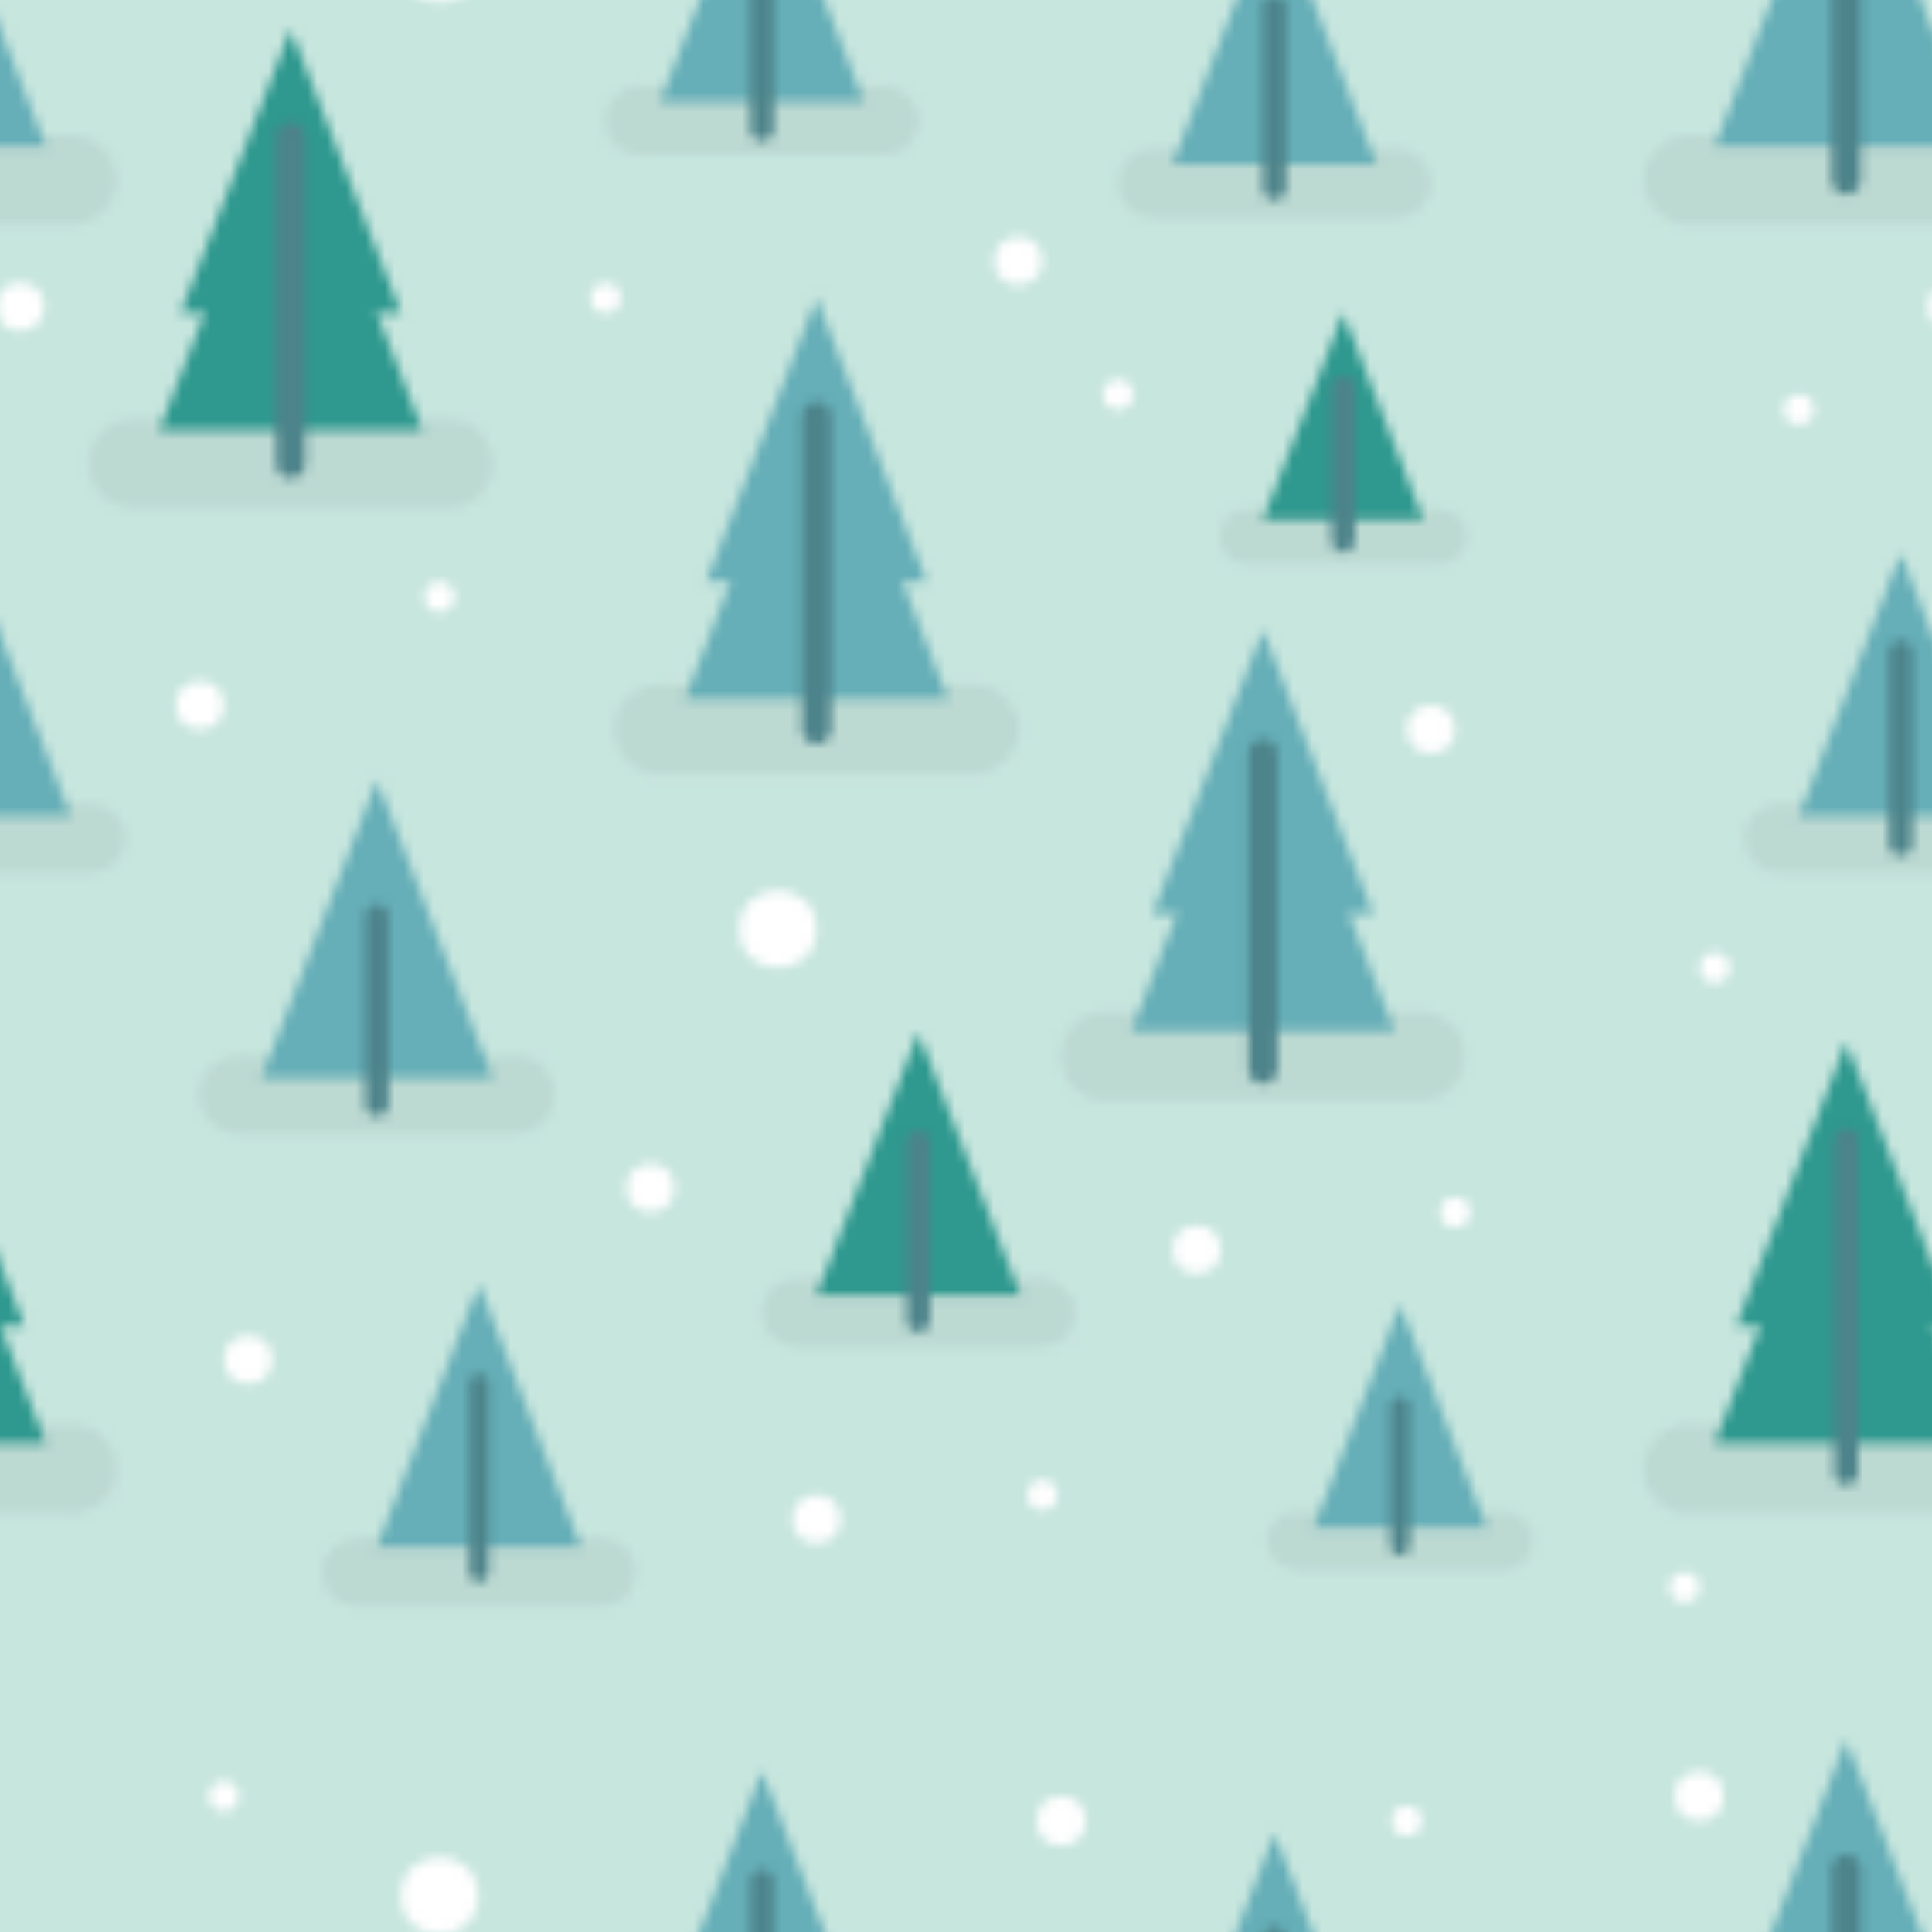 <?xml version="1.0" encoding="UTF-8"?><svg id="a" xmlns="http://www.w3.org/2000/svg" xmlns:xlink="http://www.w3.org/1999/xlink" viewBox="0 0 200 200"><defs><pattern id="b" x="0" y="0" width="200" height="200" patternTransform="translate(-37.67 -27)" patternUnits="userSpaceOnUse" viewBox="0 0 200 200"><rect width="200" height="200" fill="none" stroke-width="0"/><rect width="200" height="200" fill="#c7e6de" stroke-width="0"/><path d="m45.14,50.17H12.45c-2.51,0-4.55-2.04-4.55-4.55h0c0-2.51,2.04-4.55,4.55-4.55h32.68c2.51,0,4.55,2.04,4.55,4.55h0c0,2.51-2.04,4.55-4.55,4.55Z" fill="#bcd9d2" stroke-width="0"/><polygon points="15.18 42.16 28.79 7.12 42.41 42.16 15.18 42.16" fill="#66afb8" stroke-width="0"/><line x1="28.79" y1="20.5" x2="28.79" y2="45.62" fill="none" stroke="#4d838a" stroke-linecap="round" stroke-miterlimit="10" stroke-width="3"/><path d="m129.22,42.99h-25.33c-1.95,0-3.52-1.58-3.52-3.52h0c0-1.95,1.58-3.52,3.52-3.52h25.33c1.95,0,3.52,1.58,3.52,3.52h0c0,1.95-1.58,3.52-3.52,3.52Z" fill="#bcd9d2" stroke-width="0"/><polygon points="106 37.55 116.55 10.39 127.11 37.55 106 37.55" fill="#66afb8" stroke-width="0"/><line x1="116.55" y1="21.75" x2="116.55" y2="40.38" fill="none" stroke="#4d838a" stroke-linecap="round" stroke-miterlimit="10" stroke-width="2.4"/><path d="m99.91,193.28h-25.33c-1.95,0-3.52-1.58-3.52-3.52h0c0-1.95,1.58-3.52,3.52-3.52h25.33c1.95,0,3.52,1.58,3.52,3.52h0c0,1.95-1.58,3.52-3.52,3.52Z" fill="#bcd9d2" stroke-width="0"/><polygon points="76.69 187.13 87.25 159.96 97.8 187.13 76.69 187.13" fill="#66afb8" stroke-width="0"/><line x1="87.25" y1="170.25" x2="87.25" y2="189.75" fill="none" stroke="#4d838a" stroke-linecap="round" stroke-miterlimit="10" stroke-width="2"/><path d="m47.1,117.3h-25.33c-1.95,0-3.52-1.58-3.52-3.52h0c0-1.95,1.58-3.52,3.52-3.52h25.33c1.95,0,3.52,1.58,3.52,3.52h0c0,1.95-1.58,3.52-3.52,3.52Z" fill="#bcd9d2" stroke-width="0"/><polygon points="23.88 111.49 34.43 84.32 44.99 111.49 23.88 111.49" fill="#66afb8" stroke-width="0"/><line x1="34.43" y1="94.5" x2="34.43" y2="114.38" fill="none" stroke="#4d838a" stroke-linecap="round" stroke-miterlimit="10" stroke-width="2.4"/><path d="m193.36,189.5h-21.5c-1.65,0-2.99-1.34-2.99-2.99h0c0-1.65,1.34-2.99,2.99-2.99h21.5c1.65,0,2.99,1.34,2.99,2.99h0c0,1.65-1.34,2.99-2.99,2.99Z" fill="#bcd9d2" stroke-width="0"/><polygon points="173.66 185.12 182.61 162.07 191.57 185.12 173.66 185.12" fill="#66afb8" stroke-width="0"/><line x1="182.61" y1="172.59" x2="182.61" y2="187" fill="none" stroke="#4d838a" stroke-linecap="round" stroke-miterlimit="10" stroke-width="2"/><path d="m186.69,85.33h-19.95c-1.53,0-2.78-1.24-2.78-2.78h0c0-1.53,1.24-2.78,2.78-2.78h19.95c1.53,0,2.78,1.24,2.78,2.78h0c0,1.53-1.24,2.78-2.78,2.78Z" fill="#bcd9d2" stroke-width="0"/><polygon points="168.41 80.78 176.72 59.39 185.02 80.78 168.41 80.78" fill="#2f998f" stroke-width="0"/><line x1="176.72" y1="67.12" x2="176.72" y2="82.94" fill="none" stroke="#4d838a" stroke-linecap="round" stroke-miterlimit="10" stroke-width="2.4"/><path d="m182.27,49.51h-25.33c-1.95,0-3.52-1.58-3.52-3.52h0c0-1.95,1.58-3.52,3.52-3.52h25.33c1.95,0,3.52,1.58,3.52,3.52h0c0,1.95-1.58,3.52-3.52,3.52Z" fill="#bcd9d2" stroke-width="0"/><polygon points="159.05 43.99 169.6 16.83 180.16 43.99 159.05 43.99" fill="#66afb8" stroke-width="0"/><line x1="169.6" y1="27.67" x2="169.6" y2="46.5" fill="none" stroke="#4d838a" stroke-linecap="round" stroke-miterlimit="10" stroke-width="2.4"/><path d="m91.04,144.32h-28.7c-2.21,0-3.99-1.79-3.99-3.99h0c0-2.21,1.79-3.99,3.99-3.99h28.7c2.21,0,3.99,1.79,3.99,3.99h0c0,2.21-1.79,3.99-3.99,3.99Z" fill="#bcd9d2" stroke-width="0"/><polygon points="64.74 138.58 76.69 107.8 88.65 138.58 64.74 138.58" fill="#66afb8" stroke-width="0"/><line x1="76.69" y1="121.84" x2="76.69" y2="141.34" fill="none" stroke="#4d838a" stroke-linecap="round" stroke-miterlimit="10" stroke-width="2.4"/><path d="m84.1,79.55h-32.68c-2.51,0-4.55-2.04-4.55-4.55h0c0-2.51,2.04-4.55,4.55-4.55h32.68c2.51,0,4.55,2.04,4.55,4.55h0c0,2.51-2.04,4.55-4.55,4.55Z" fill="#bcd9d2" stroke-width="0"/><polygon points="54.15 71.52 67.76 36.48 81.38 71.52 54.15 71.52" fill="#2f998f" stroke-width="0"/><polygon points="56.35 59.4 67.76 30.04 79.17 59.4 56.35 59.4" fill="#2f998f" stroke-width="0"/><line x1="67.76" y1="41.13" x2="67.76" y2="75" fill="none" stroke="#4d838a" stroke-linecap="round" stroke-miterlimit="10" stroke-width="3"/><path d="m138.53,107.05h-32.68c-2.51,0-4.55-2.04-4.55-4.55h0c0-2.51,2.04-4.55,4.55-4.55h32.68c2.51,0,4.55,2.04,4.55,4.55h0c0,2.51-2.04,4.55-4.55,4.55Z" fill="#bcd9d2" stroke-width="0"/><polygon points="108.57 99.35 122.19 64.3 135.8 99.35 108.57 99.35" fill="#66afb8" stroke-width="0"/><polygon points="110.78 87.22 122.19 57.86 133.6 87.22 110.78 87.22" fill="#66afb8" stroke-width="0"/><line x1="122.19" y1="70.09" x2="122.19" y2="102.5" fill="none" stroke="#4d838a" stroke-linecap="round" stroke-miterlimit="10" stroke-width="3"/><path d="m45.14,183.62H12.45c-2.51,0-4.55-2.04-4.55-4.55h0c0-2.51,2.04-4.55,4.55-4.55h32.68c2.51,0,4.55,2.04,4.55,4.55h0c0,2.51-2.04,4.55-4.55,4.55Z" fill="#bcd9d2" stroke-width="0"/><polygon points="15.18 176.39 28.79 141.34 42.41 176.39 15.18 176.39" fill="#2f998f" stroke-width="0"/><polygon points="17.39 164.26 28.79 134.9 40.2 164.26 17.39 164.26" fill="#2f998f" stroke-width="0"/><line x1="28.79" y1="145" x2="28.79" y2="179.5" fill="none" stroke="#4d838a" stroke-linecap="round" stroke-miterlimit="10" stroke-width="2.42"/><path d="m184.75,140.88h-32.68c-2.51,0-4.55-2.04-4.55-4.55h0c0-2.51,2.04-4.55,4.55-4.55h32.68c2.51,0,4.55,2.04,4.55,4.55h0c0,2.51-2.04,4.55-4.55,4.55Z" fill="#bcd9d2" stroke-width="0"/><polygon points="154.79 133.72 168.41 98.67 182.02 133.72 154.79 133.72" fill="#66afb8" stroke-width="0"/><polygon points="157 121.59 168.41 92.23 179.81 121.59 157 121.59" fill="#66afb8" stroke-width="0"/><line x1="168.41" y1="105" x2="168.41" y2="137.67" fill="none" stroke="#4d838a" stroke-linecap="round" stroke-miterlimit="10" stroke-width="3"/><path d="m145.41,166.42h-25.33c-1.95,0-3.52-1.58-3.52-3.52h0c0-1.95,1.58-3.52,3.52-3.52h25.33c1.95,0,3.52,1.58,3.52,3.52h0c0,1.95-1.58,3.52-3.52,3.52Z" fill="#bcd9d2" stroke-width="0"/><polygon points="122.19 161.07 132.74 133.9 143.3 161.07 122.19 161.07" fill="#2f998f" stroke-width="0"/><line x1="132.74" y1="145.25" x2="132.74" y2="163.67" fill="none" stroke="#4d838a" stroke-linecap="round" stroke-miterlimit="10" stroke-width="2.4"/><circle cx="13.56" cy="12.94" r="2.56" fill="#fff" stroke-width="0"/><circle cx="147.52" cy="15.5" r="2.56" fill="#fff" stroke-width="0"/><circle cx="83.17" cy="23.25" r="4" fill="#fff" stroke-width="0"/><circle cx="118.19" cy="123.19" r="4" fill="#fff" stroke-width="0"/><circle cx="39.75" cy="58.75" r="2.5" fill="#fff" stroke-width="0"/><circle cx="122.19" cy="184.26" r="2.5" fill="#fff" stroke-width="0"/><circle cx="185.8" cy="102.5" r="2.5" fill="#fff" stroke-width="0"/><circle cx="58.35" cy="100" r="2.5" fill="#fff" stroke-width="0"/><circle cx="63.35" cy="167.75" r="2.5" fill="#fff" stroke-width="0"/><circle cx="143.08" cy="54" r="2.5" fill="#fff" stroke-width="0"/><circle cx="161.55" cy="156.36" r="2.5" fill="#fff" stroke-width="0"/><circle cx="105" cy="149.99" r="2.5" fill="#fff" stroke-width="0"/><circle cx="153.41" cy="67.83" r="1.56" fill="#fff" stroke-width="0"/><circle cx="12.05" cy="191.31" r="1.56" fill="#fff" stroke-width="0"/><circle cx="145.58" cy="181.76" r="1.56" fill="#fff" stroke-width="0"/><circle cx="188.3" cy="152.49" r="1.56" fill="#fff" stroke-width="0"/><circle cx="183.3" cy="15.5" r="1.56" fill="#fff" stroke-width="0"/><circle cx="60.85" cy="12.94" r="1.56" fill="#fff" stroke-width="0"/><circle cx="23.88" cy="69.39" r="1.56" fill="#fff" stroke-width="0"/><circle cx="15.18" cy="127.19" r="1.56" fill="#fff" stroke-width="0"/><circle cx="100.36" cy="57.86" r="1.56" fill="#fff" stroke-width="0"/><circle cx="83.17" cy="88.78" r="1.56" fill="#fff" stroke-width="0"/></pattern></defs><rect width="200" height="200" fill="url(#b)" stroke-width="0"/></svg>